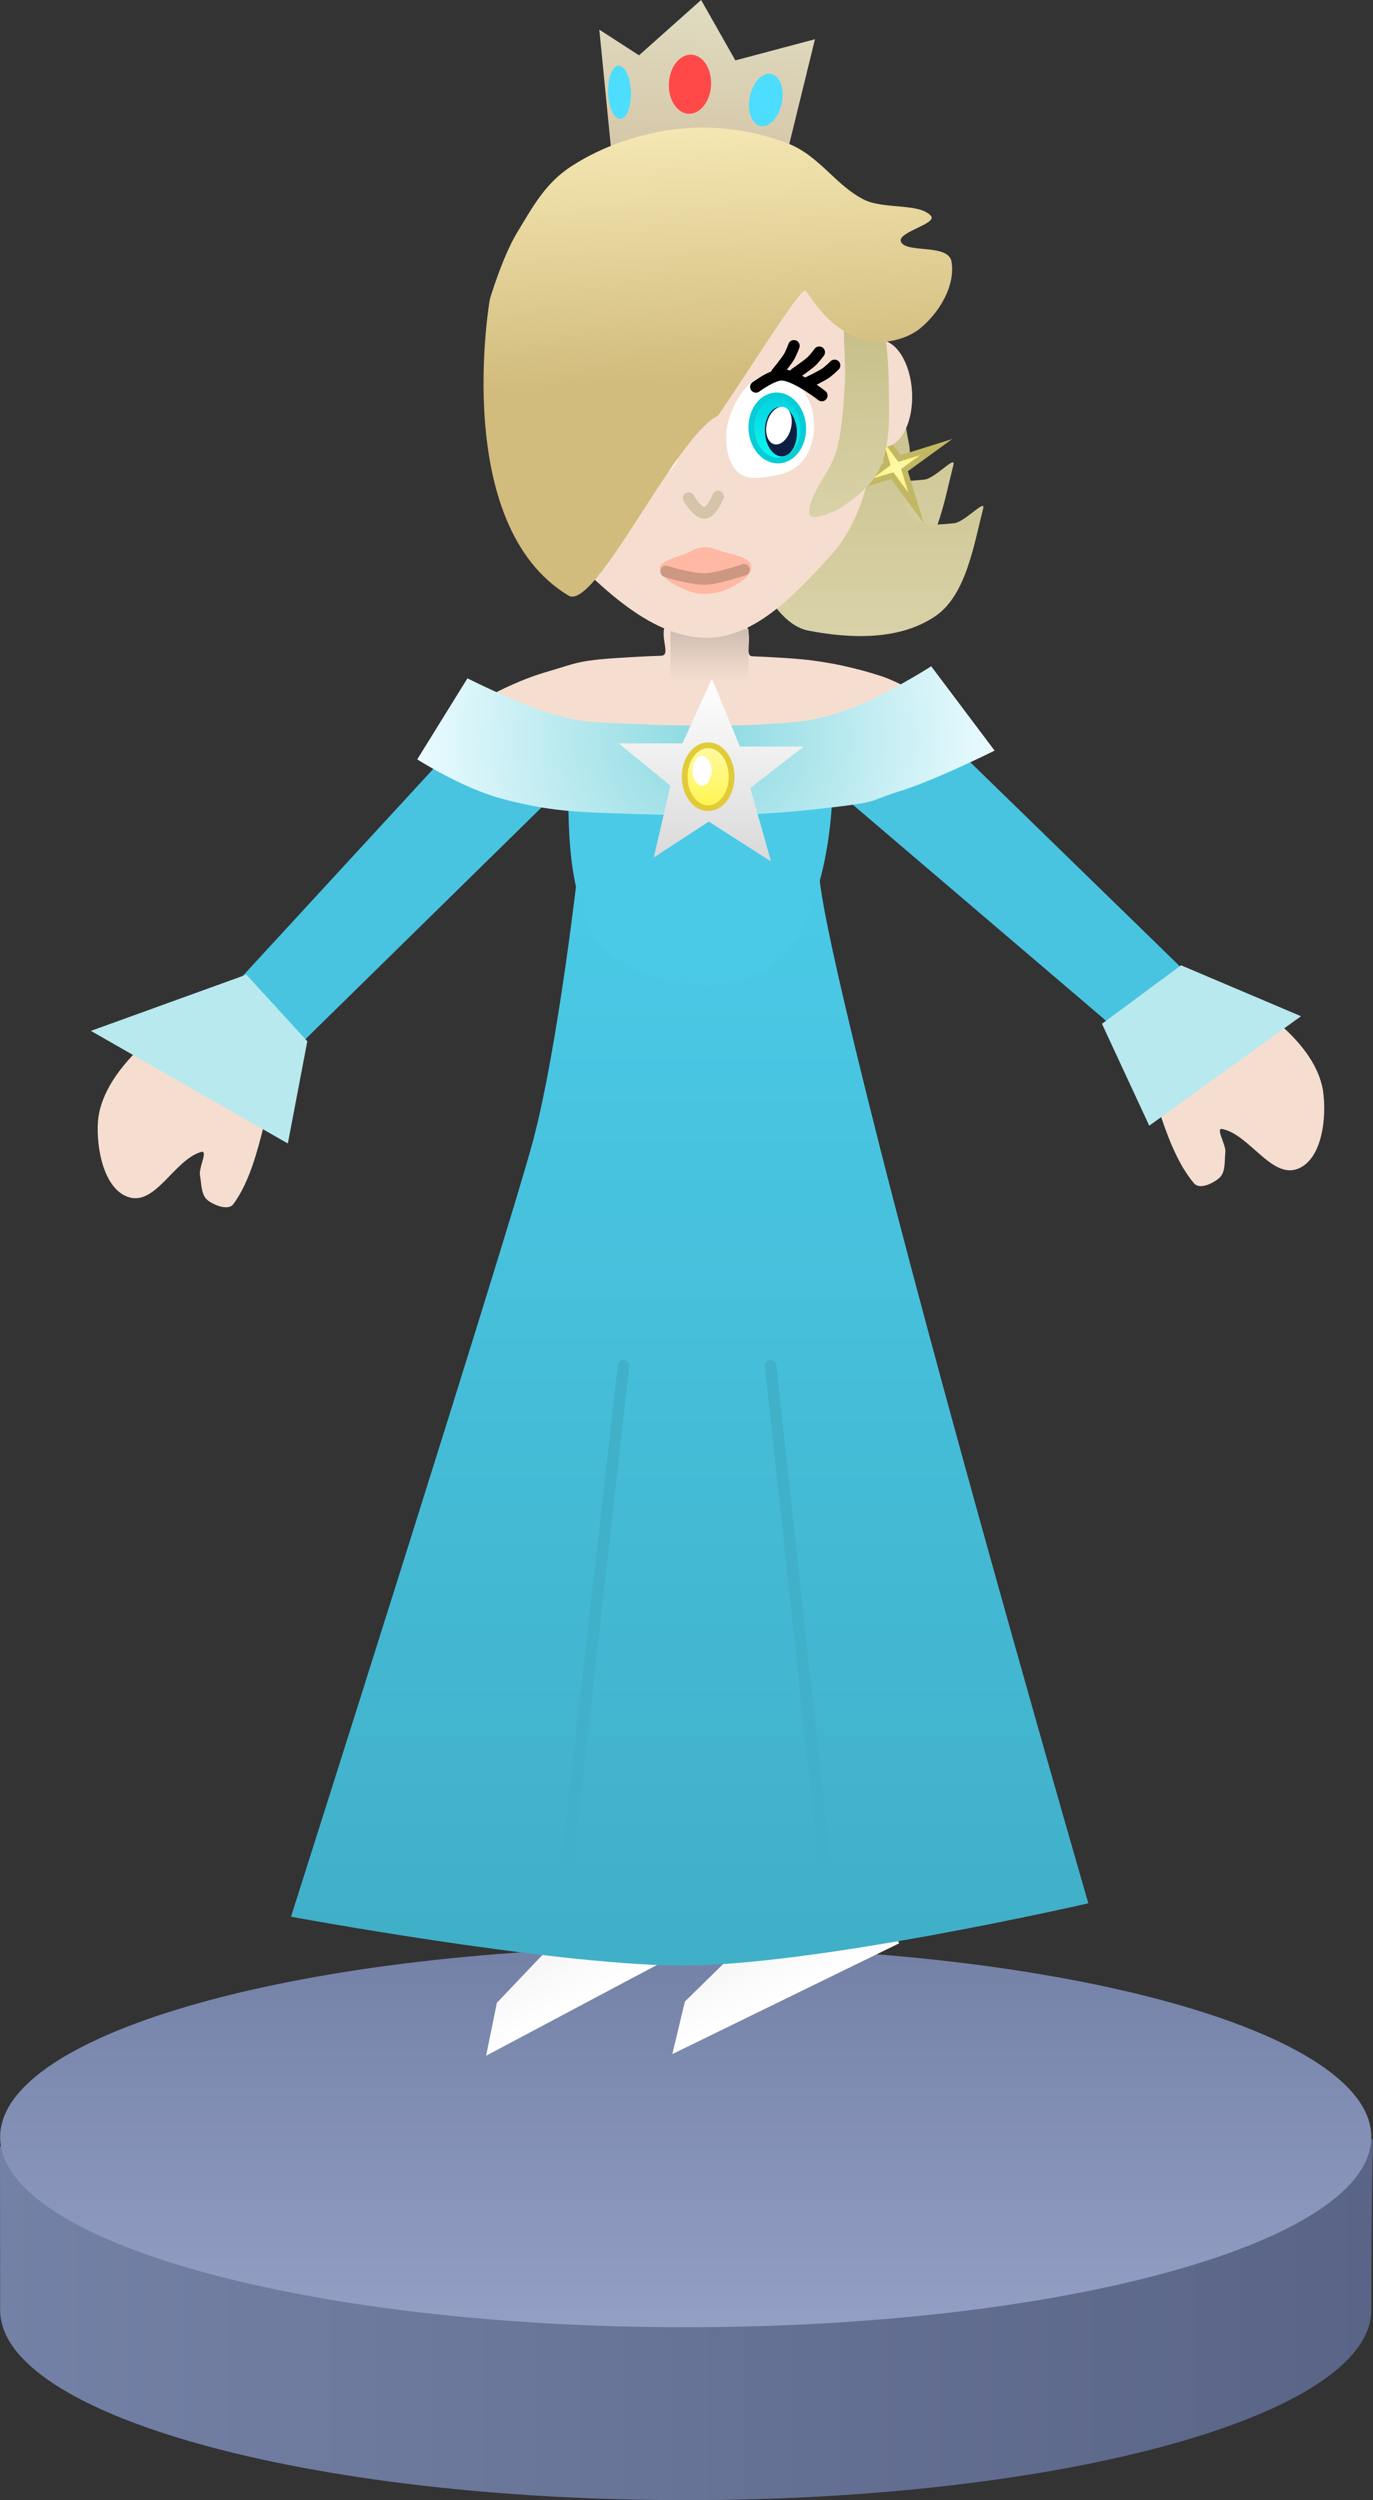<svg version="1.1" xmlns="http://www.w3.org/2000/svg" xmlns:xlink="http://www.w3.org/1999/xlink" width="119.159" height="216.883" viewBox="0,0,119.159,216.883"><rect x="0" y="0" width="119.159" height="216.883" fill="#333333" stroke="none"/><defs><linearGradient x1="180.988" y1="247.167" x2="300.147" y2="247.167" gradientUnits="userSpaceOnUse" id="color-1"><stop offset="0" stop-color="#7481a6"/><stop offset="1" stop-color="#596486"/></linearGradient><linearGradient x1="240.5" y1="217" x2="240.5" y2="250" gradientUnits="userSpaceOnUse" id="color-2"><stop offset="0" stop-color="#7481a6"/><stop offset="1" stop-color="#939fc4"/></linearGradient><linearGradient x1="235.14" y1="202.271" x2="242.523" y2="216.171" gradientUnits="userSpaceOnUse" id="color-3"><stop offset="0" stop-color="#e5e5e5"/><stop offset="1" stop-color="#ffffff"/></linearGradient><linearGradient x1="252.121" y1="202.551" x2="259.025" y2="216.695" gradientUnits="userSpaceOnUse" id="color-4"><stop offset="0" stop-color="#e5e5e5"/><stop offset="1" stop-color="#ffffff"/></linearGradient><linearGradient x1="240.843" y1="124.214" x2="240.843" y2="218.626" gradientUnits="userSpaceOnUse" id="color-5"><stop offset="0" stop-color="#4acae7"/><stop offset="1" stop-color="#40afc8"/></linearGradient><radialGradient cx="242.253" cy="112.378" r="25.054" gradientUnits="userSpaceOnUse" id="color-6"><stop offset="0" stop-color="#8ad9e0"/><stop offset="1" stop-color="#eafbff"/></radialGradient><linearGradient x1="242.564" y1="102.687" x2="242.564" y2="107.132" gradientUnits="userSpaceOnUse" id="color-7"><stop offset="0" stop-color="#cfbcb0"/><stop offset="1" stop-color="#cfbcb0" stop-opacity="0"/></linearGradient><linearGradient x1="253.291" y1="70.958" x2="253.291" y2="99.512" gradientUnits="userSpaceOnUse" id="color-8"><stop offset="0" stop-color="#c3ba81"/><stop offset="1" stop-color="#d9d2a8"/></linearGradient><linearGradient x1="251.87" y1="48.647" x2="251.166" y2="61.973" gradientUnits="userSpaceOnUse" id="color-9"><stop offset="0" stop-color="#e0dcc1"/><stop offset="1" stop-color="#d6c7a9"/></linearGradient><linearGradient x1="255.871" y1="74.743" x2="255.871" y2="103.297" gradientUnits="userSpaceOnUse" id="color-10"><stop offset="0" stop-color="#c3ba81"/><stop offset="1" stop-color="#d9d2a8"/></linearGradient><linearGradient x1="237.38" y1="83.056" x2="237.38" y2="89.018" gradientUnits="userSpaceOnUse" id="color-11"><stop offset="0" stop-color="#03d0e0"/><stop offset="1" stop-color="#0ff9f1"/></linearGradient><linearGradient x1="248.446" y1="82.419" x2="248.446" y2="88.068" gradientUnits="userSpaceOnUse" id="color-12"><stop offset="0" stop-color="#03d0e0"/><stop offset="1" stop-color="#0ff9f1"/></linearGradient><linearGradient x1="242.708" y1="106.994" x2="242.708" y2="122.851" gradientUnits="userSpaceOnUse" id="color-13"><stop offset="0" stop-color="#ffffff"/><stop offset="1" stop-color="#d9d9d9"/></linearGradient><radialGradient cx="258.826" cy="88.623" r="3.56" gradientUnits="userSpaceOnUse" id="color-14"><stop offset="0" stop-color="#fffaa9"/><stop offset="1" stop-color="#ffea66"/></radialGradient><linearGradient x1="250.156" y1="72.494" x2="251.239" y2="93" gradientUnits="userSpaceOnUse" id="color-15"><stop offset="0" stop-color="#c3ba81"/><stop offset="1" stop-color="#d9d2a8"/></linearGradient><linearGradient x1="217.248" y1="60.466" x2="218.397" y2="82.221" gradientUnits="userSpaceOnUse" id="color-16"><stop offset="0" stop-color="#f5e7b3"/><stop offset="1" stop-color="#d1bc7d"/></linearGradient><linearGradient x1="242.445" y1="112.765" x2="242.445" y2="118.229" gradientUnits="userSpaceOnUse" id="color-17"><stop offset="0" stop-color="#fffaa4"/><stop offset="1" stop-color="#fff54f"/></linearGradient></defs><g transform="translate(-180.988,-48.118)"><g data-paper-data="{&quot;isPaintingLayer&quot;:true}" fill-rule="nonzero" stroke-linejoin="miter" stroke-miterlimit="10" stroke-dasharray="" stroke-dashoffset="0" style="mix-blend-mode: normal"><path d="M300,248.5c0,9.113 -26.639,16.5 -59.5,16.5c-32.861,0 -59.5,-7.387 -59.5,-16.5c0,-3.062 -0.012,-14.185 -0.012,-14.185l60.179,-4.982l58.98,4.359c0,0 -0.147,5.695 -0.147,14.808z" data-paper-data="{&quot;origPos&quot;:null}" fill="url(#color-1)" stroke="none" stroke-width="0" stroke-linecap="butt"/><path d="M300,233.5c0,9.113 -26.639,16.5 -59.5,16.5c-32.861,0 -59.5,-7.387 -59.5,-16.5c0,-9.113 26.639,-16.5 59.5,-16.5c32.861,0 59.5,7.387 59.5,16.5z" data-paper-data="{&quot;origPos&quot;:null}" fill="url(#color-2)" stroke="none" stroke-width="0" stroke-linecap="butt"/><path d="M242.523,216.171l-19.347,10.277l0.934,-4.59l6.956,-7.308l-4.19,-7.889l8.464,-4.014z" data-paper-data="{&quot;index&quot;:null}" fill="url(#color-3)" stroke="none" stroke-width="1" stroke-linecap="round"/><path d="M259.025,216.695l-19.687,9.61l1.09,-4.555l7.202,-7.066l-3.919,-8.028l8.033,-4.878z" data-paper-data="{&quot;index&quot;:null}" fill="url(#color-4)" stroke="none" stroke-width="1" stroke-linecap="round"/><path d="" fill="#4eddff" stroke="none" stroke-width="2.028" stroke-linecap="butt"/><path d="" fill="#4eddff" stroke="none" stroke-width="2.028" stroke-linecap="butt"/><path d="" fill="#ffd7a5" stroke="none" stroke-width="2.028" stroke-linecap="butt"/><path d="" fill="#ffd7a5" stroke="none" stroke-width="2.028" stroke-linecap="butt"/><path d="" fill="#4eddff" stroke="none" stroke-width="2.028" stroke-linecap="butt"/><path d="" fill="#4eddff" stroke="none" stroke-width="2.028" stroke-linecap="butt"/><path d="" fill="#ffd7a5" stroke="none" stroke-width="2.028" stroke-linecap="butt"/><path d="" fill="#ffd7a5" stroke="none" stroke-width="2.028" stroke-linecap="butt"/><path d="M241,117.293l-18.795,-8.121c0,0 3.099,-1.864 6.134,-2.742c3.035,-0.878 2.631,-1.049 7.964,-1.337c0.686,-0.037 1.373,-0.066 2.057,-0.087c1.418,-0.044 -2.012,-3.885 3.591,-4.045c6.049,-0.173 3.163,4.043 4.315,4.088c1.458,0.057 2.732,0.134 3.72,0.211c2.925,0.228 5.412,0.848 7.366,1.471c1.954,0.623 4.683,2.373 4.683,2.373z" data-paper-data="{&quot;index&quot;:null}" fill="#f5ded0" stroke="#000000" stroke-width="0" stroke-linecap="round"/><g data-paper-data="{&quot;index&quot;:null,&quot;origRot&quot;:0}" stroke="none" stroke-width="1" stroke-linecap="round"><path d="M281.455,144.111c-0.535,-1.622 -1.352,-3.509 -0.751,-5.125c0.795,-2.131 2.233,-4.622 4.379,-5.105c2.349,-0.492 4.785,1.254 6.559,2.734c1.883,1.571 3.744,3.635 4.159,6.077c0.36,2.353 -0.07,6.03 -2.206,6.827c-2.252,0.838 -4.144,-2.925 -6.484,-3.453c-0.707,-0.182 0.286,1.325 0.221,1.99c-0.087,0.857 0.039,1.747 -0.534,2.254c-0.567,0.488 -1.707,1.025 -2.186,0.457c-1.507,-1.783 -2.386,-4.328 -3.157,-6.658z" fill="#f5ded0"/><path d="M260.214,109.389l26.916,26.202l-6.429,4.25l-25.747,-21.958z" data-paper-data="{&quot;origPos&quot;:null}" fill="#48c4e0"/></g><path d="M206.242,214.391c0,0 18.757,-58.933 20.976,-67.199c2.22,-8.267 3.964,-23.897 3.964,-23.897l21.044,0.303c0,0 -1.418,-1.758 5.118,24.01c6.537,25.768 18.098,65.616 18.098,65.616c0,0 -24.074,5.539 -35.675,5.4c-11.315,-0.136 -33.525,-4.233 -33.525,-4.233z" data-paper-data="{&quot;index&quot;:null}" fill="url(#color-5)" stroke="none" stroke-width="1" stroke-linecap="round"/><path d="M253.269,114.896c0.048,5.05 -0.802,10.832 -3.434,15.129c-1.525,2.511 -4.89,3.502 -7.627,3.589c-3.05,-0.177 -7.609,-1.285 -9.376,-3.981c-2.684,-4.14 -2.51,-9.746 -2.533,-14.736c-0.016,-3.6 22.935,-3.598 22.971,0z" data-paper-data="{&quot;index&quot;:null}" fill="#4acae7" stroke="none" stroke-width="1" stroke-linecap="round"/><g data-paper-data="{&quot;index&quot;:null,&quot;origRot&quot;:0}" stroke="none" stroke-width="1" stroke-linecap="round"><path d="M203.905,145.679c-0.593,2.381 -1.279,4.985 -2.648,6.876c-0.435,0.603 -1.612,0.152 -2.214,-0.292c-0.609,-0.462 -0.55,-1.359 -0.702,-2.208c-0.115,-0.658 0.762,-2.236 0.071,-2.001c-2.294,0.702 -3.897,4.597 -6.206,3.931c-2.191,-0.635 -2.896,-4.269 -2.713,-6.642c0.229,-2.467 1.931,-4.665 3.69,-6.373c1.658,-1.609 3.956,-3.534 6.335,-3.22c2.177,0.32 3.798,2.696 4.751,4.761c0.721,1.566 0.049,3.509 -0.363,5.167z" fill="#f5ded0"/><path d="M228.965,117.203l-24.63,24.162l-6.731,-3.755l26.832,-29.14z" data-paper-data="{&quot;origPos&quot;:null}" fill="#48c4e0"/></g><path d="M267.306,113.231c0,0 -5.148,2.571 -8.25,3.528c-3.102,0.957 -1.209,0.899 -7.857,1.621c-6.648,0.722 -13.402,0.401 -17.143,0.283c-3.741,-0.118 -6.01,-0.322 -9.5,-1.254c-3.49,-0.932 -7.357,-3.417 -7.357,-3.417l4.357,-7.03c0,0 4.758,2.396 7.5,3.134c2.742,0.738 2.864,0.638 7.25,0.836c4.386,0.198 8.468,0.191 11.25,0c2.782,-0.191 3.976,-0.19 7,-1.254c3.024,-1.064 7.25,-3.761 7.25,-3.761z" data-paper-data="{&quot;index&quot;:null}" fill="url(#color-6)" stroke="#000000" stroke-width="0" stroke-linecap="round"/><path d="M235.105,166.613l-4.892,43.176" data-paper-data="{&quot;index&quot;:null}" fill="none" stroke="#41b0c9" stroke-width="1" stroke-linecap="round"/><path d="M252.546,209.789l-4.679,-43.176" data-paper-data="{&quot;index&quot;:null}" fill="none" stroke="#41b0c9" stroke-width="1" stroke-linecap="round"/><path d="M239.175,107.132v-4.444h6.778v4.444z" data-paper-data="{&quot;index&quot;:null}" fill="url(#color-7)" stroke="none" stroke-width="0" stroke-linecap="butt"/><path d="M257.136,88.785c0.77,1.332 2.734,1.062 4.067,0.938c0.926,-0.088 2.741,-2.154 2.532,-1.287c-0.807,3.158 -1.479,7.521 -4.139,9.337c-3.129,2.137 -7.392,1.968 -11.041,1.264c-1.934,-0.378 -3.482,-2.64 -4.357,-4.643c-1.154,-2.658 -1.682,-5.914 -1.176,-8.847c0.642,-4.594 1.625,-9.545 4.511,-13.025c1.484,-1.785 5.062,-2.165 6.591,-0.505c2.443,2.667 2.41,7.142 3.172,10.837c0.397,1.928 -1.085,4.283 -0.16,5.93z" data-paper-data="{&quot;index&quot;:null}" fill="url(#color-8)" stroke="none" stroke-width="1.931" stroke-linecap="round"/><g data-paper-data="{&quot;index&quot;:null}" stroke="none"><path d="M249.18,61.868l-15.155,-0.8l-1.024,-10.378l3.446,2.226l5.389,-4.799l2.972,5.24l6.909,-1.836z" fill="url(#color-9)" stroke-width="2.028" stroke-linecap="round"/><path d="M241.004,52.862c0.505,0.027 0.946,0.338 1.253,0.819c0.307,0.482 0.478,1.132 0.441,1.839c-0.037,0.707 -0.276,1.335 -0.632,1.782c-0.356,0.446 -0.828,0.709 -1.333,0.682c-0.505,-0.027 -0.946,-0.338 -1.253,-0.819c-0.307,-0.482 -0.478,-1.132 -0.441,-1.839c0.037,-0.707 0.276,-1.335 0.632,-1.782c0.356,-0.445 0.828,-0.709 1.333,-0.682z" fill="#ff4949" stroke-width="2.028" stroke-linecap="butt"/><path d="M234.677,53.818c0.273,-0.009 0.528,0.241 0.721,0.652c0.193,0.411 0.323,0.983 0.345,1.619c0.021,0.636 -0.07,1.215 -0.235,1.638c-0.165,0.423 -0.403,0.69 -0.676,0.699c-0.273,0.009 -0.528,-0.241 -0.722,-0.652c-0.193,-0.411 -0.323,-0.983 -0.345,-1.619c-0.021,-0.636 0.07,-1.215 0.235,-1.638c0.165,-0.423 0.403,-0.69 0.676,-0.699z" fill="#4dddff" stroke-width="1.504" stroke-linecap="butt"/><path d="M247.923,54.532c0.382,0.08 0.674,0.405 0.839,0.866c0.165,0.461 0.202,1.057 0.072,1.68c-0.13,0.623 -0.403,1.154 -0.739,1.51c-0.336,0.356 -0.734,0.537 -1.116,0.457c-0.382,-0.08 -0.674,-0.405 -0.839,-0.866c-0.165,-0.461 -0.202,-1.057 -0.072,-1.68c0.13,-0.623 0.403,-1.154 0.739,-1.51c0.336,-0.356 0.734,-0.537 1.116,-0.457z" fill="#4dddff" stroke-width="1.699" stroke-linecap="butt"/></g><path d="M259.717,92.57c0.77,1.332 2.734,1.062 4.067,0.938c0.926,-0.088 2.741,-2.154 2.532,-1.287c-0.807,3.158 -1.479,7.521 -4.139,9.337c-3.129,2.137 -7.392,1.968 -11.041,1.264c-1.934,-0.378 -3.482,-2.64 -4.357,-4.643c-1.154,-2.658 -1.682,-5.914 -1.176,-8.847c0.642,-4.594 1.625,-9.545 4.511,-13.025c1.484,-1.785 5.062,-2.165 6.591,-0.505c2.443,2.667 2.41,7.142 3.172,10.837c0.397,1.928 -1.085,4.283 -0.16,5.93z" data-paper-data="{&quot;index&quot;:null}" fill="url(#color-10)" stroke="none" stroke-width="1.931" stroke-linecap="round"/><path d="M240.192,68.766c5.053,-0.134 11.288,0.348 14.681,4.256c3.235,3.73 2.16,9.68 1.728,14.477c-0.209,3.251 -1.515,6.642 -3.589,8.888c-2.88,3.134 -6.353,6.957 -10.533,7.054c-4.419,0.101 -8.502,-3.603 -11.722,-6.822c-2.256,-2.257 -3.514,-5.779 -4.032,-9.115c-0.671,-4.385 -2.038,-9.754 0.558,-13.445c2.719,-3.861 8.278,-5.063 12.909,-5.293z" data-paper-data="{&quot;index&quot;:null}" fill="#f5ded0" stroke="none" stroke-width="1.996" stroke-linecap="round"/><path d="M235.562,80.552c0.958,-0.051 1.882,0.486 2.525,1.157c0.856,0.893 1.633,2.146 1.886,3.484c0.182,1.14 0.179,2.599 -0.651,3.545c-0.733,0.837 -2.14,0.687 -3.296,0.593c-0.922,-0.075 -1.854,-0.396 -2.525,-1.157c-0.67,-0.761 -1.118,-1.838 -1.182,-3.049c-0.064,-1.211 0.268,-2.329 0.854,-3.157c0.587,-0.827 1.431,-1.366 2.389,-1.416z" data-paper-data="{&quot;index&quot;:null}" fill="#ffffff" stroke="none" stroke-width="2.028" stroke-linecap="round"/><path d="M250.452,81.714c0.67,0.761 1.118,1.838 1.182,3.049c0.064,1.211 -0.268,2.329 -0.854,3.157c-0.587,0.828 -1.48,1.245 -2.389,1.416c-1.14,0.215 -2.523,0.513 -3.34,-0.243c-0.925,-0.854 -1.082,-2.304 -1.021,-3.457c0.111,-1.357 0.751,-2.685 1.509,-3.663c0.569,-0.734 1.431,-1.366 2.389,-1.416c0.958,-0.051 1.854,0.396 2.525,1.157z" data-paper-data="{&quot;index&quot;:null}" fill="#ffffff" stroke="none" stroke-width="2.028" stroke-linecap="round"/><path d="M237.223,83.058c0.62,-0.033 1.2,0.272 1.635,0.79c0.435,0.517 0.726,1.249 0.77,2.071c0.043,0.822 -0.169,1.58 -0.547,2.14c-0.378,0.561 -0.923,0.925 -1.543,0.957c-0.62,0.033 -1.2,-0.272 -1.635,-0.79c-0.435,-0.517 -0.726,-1.249 -0.77,-2.07c-0.043,-0.822 0.169,-1.58 0.547,-2.14c0.378,-0.561 0.923,-0.925 1.543,-0.957z" data-paper-data="{&quot;index&quot;:null}" fill="url(#color-11)" stroke="#06cdd6" stroke-width="0.5" stroke-linecap="butt"/><path d="M248.297,82.421c0.62,-0.033 1.199,0.254 1.632,0.744c0.434,0.489 0.723,1.181 0.764,1.96c0.041,0.779 -0.173,1.498 -0.553,2.029c-0.38,0.532 -0.925,0.879 -1.545,0.911c-0.62,0.033 -1.199,-0.254 -1.632,-0.744c-0.433,-0.489 -0.723,-1.181 -0.764,-1.96c-0.041,-0.779 0.174,-1.498 0.553,-2.029c0.38,-0.532 0.925,-0.879 1.545,-0.911z" data-paper-data="{&quot;index&quot;:null}" fill="url(#color-12)" stroke="#06cdd6" stroke-width="0.5" stroke-linecap="butt"/><path d="M240.216,112.602l2.562,-5.609l2.424,5.886h5.54l-4.639,3.601l1.8,6.371l-5.401,-3.462l-4.778,3.116l1.454,-6.232l-4.501,-3.67z" data-paper-data="{&quot;index&quot;:null}" fill="url(#color-13)" stroke="#c8c8c8" stroke-width="0" stroke-linecap="round"/><path d="M259.052,87.896l3.197,-1l-2.762,2.003l1.007,3.285l-2.073,-2.803l-3.018,0.914l2.583,-1.917l-1.021,-3.315z" data-paper-data="{&quot;index&quot;:null}" fill="url(#color-14)" stroke="#c2b763" stroke-width="0.5" stroke-linecap="round"/><path d="M237.058,84.233c0.383,-0.02 0.741,0.204 1.013,0.584c0.272,0.379 0.455,0.913 0.486,1.511c0.032,0.598 -0.094,1.149 -0.325,1.554c-0.23,0.406 -0.563,0.667 -0.946,0.688c-0.383,0.02 -0.741,-0.204 -1.013,-0.584c-0.272,-0.379 -0.455,-0.913 -0.486,-1.511c-0.032,-0.598 0.094,-1.149 0.325,-1.554c0.23,-0.406 0.563,-0.667 0.946,-0.688z" data-paper-data="{&quot;index&quot;:null}" fill="#0f1f43" stroke="none" stroke-width="1.913" stroke-linecap="butt"/><path d="M248.652,83.421c0.383,-0.02 0.741,0.201 1.012,0.576c0.271,0.374 0.454,0.902 0.485,1.493c0.031,0.591 -0.095,1.135 -0.326,1.536c-0.23,0.402 -0.564,0.66 -0.946,0.68c-0.383,0.02 -0.741,-0.201 -1.012,-0.576c-0.271,-0.374 -0.454,-0.902 -0.486,-1.493c-0.031,-0.591 0.095,-1.135 0.326,-1.536c0.23,-0.402 0.564,-0.66 0.946,-0.68z" data-paper-data="{&quot;index&quot;:null}" fill="#0f1f43" stroke="none" stroke-width="1.903" stroke-linecap="butt"/><path d="M243.314,91.189c0,0 -0.57,1.4 -1.182,1.425c-0.623,0.027 -1.378,-1.29 -1.378,-1.29" data-paper-data="{&quot;index&quot;:null}" fill="none" stroke="#d3c4aa" stroke-width="1" stroke-linecap="round"/><path d="M257.284,77.632c0.721,-0.038 1.402,0.446 1.918,1.258c0.518,0.812 0.871,1.953 0.939,3.229c0.067,1.276 -0.164,2.448 -0.593,3.31c-0.428,0.862 -1.054,1.415 -1.775,1.453c-0.721,0.038 -1.402,-0.446 -1.918,-1.258c-0.518,-0.812 -0.871,-1.953 -0.939,-3.229c-0.067,-1.276 0.164,-2.448 0.593,-3.31c0.428,-0.862 1.054,-1.415 1.775,-1.453z" data-paper-data="{&quot;index&quot;:null}" fill="#f5ded0" stroke="none" stroke-width="2.028" stroke-linecap="butt"/><path d="M225.775,80.419c0.721,-0.038 1.402,0.446 1.918,1.258c0.518,0.812 0.871,1.953 0.939,3.229c0.067,1.276 -0.164,2.448 -0.593,3.31c-0.428,0.862 -1.054,1.415 -1.775,1.453c-0.721,0.038 -1.402,-0.446 -1.918,-1.258c-0.518,-0.812 -0.871,-1.953 -0.939,-3.229c-0.067,-1.276 0.164,-2.448 0.593,-3.31c0.428,-0.862 1.054,-1.415 1.775,-1.453z" data-paper-data="{&quot;index&quot;:null}" fill="#f5ded0" stroke="none" stroke-width="2.028" stroke-linecap="butt"/><path d="M255.748,72.199c0.769,0.458 1.274,1.474 1.477,2.175c0.651,2.264 0.87,4.867 0.892,6.975c0.022,2.401 0.211,4.936 -0.67,7.162c-0.633,1.593 -2.058,2.672 -3.374,3.584c-0.849,0.532 -2.805,1.322 -2.852,0.57c-0.089,-1.667 1.834,-3.572 2.337,-5.364c0.522,-1.86 0.618,-3.83 0.744,-5.751c0.153,-2.396 -0.346,-5.408 0.098,-8.075c0.11,-0.639 0.772,-1.248 1.348,-1.276z" data-paper-data="{&quot;index&quot;:null}" fill="url(#color-15)" stroke="none" stroke-width="2.028" stroke-linecap="round"/><g data-paper-data="{&quot;index&quot;:null}" fill="none" stroke="#000000" stroke-width="1" stroke-linecap="round"><path d="M246.59,81.682c0,0 1.538,-1.157 2.378,-1.048c1.271,0.167 3.342,1.797 3.342,1.797"/><path d="M253.419,79.816c0,0 -0.505,0.505 -0.848,0.72c-0.474,0.299 -1.493,0.782 -1.493,0.782"/><path d="M252.088,78.672c0,0 -0.421,0.577 -0.727,0.842c-0.422,0.369 -1.354,1.003 -1.354,1.003"/><path d="M249.89,78.118c0,0 -0.242,0.672 -0.462,1.012c-0.302,0.473 -1.018,1.343 -1.018,1.343"/></g><g data-paper-data="{&quot;index&quot;:null}" fill="none" stroke="#000000" stroke-width="1" stroke-linecap="round"><path d="M231.992,83.35c0,0 1.888,-1.839 3.134,-2.138c0.823,-0.197 2.475,0.791 2.475,0.791"/><path d="M233.095,82.125c0,0 -1.063,-0.373 -1.567,-0.621c-0.364,-0.177 -0.92,-0.626 -0.92,-0.626"/><path d="M233.864,81.004c0,0 -0.993,-0.533 -1.452,-0.855c-0.332,-0.231 -0.812,-0.761 -0.812,-0.761"/><path d="M235.529,80.783c0,0 -0.804,-0.79 -1.154,-1.228c-0.254,-0.315 -0.566,-0.958 -0.566,-0.958"/></g><g data-paper-data="{&quot;index&quot;:null}" stroke-linecap="round"><path d="M242.072,95.584c0.699,-0.037 1.218,0.282 1.82,0.443c0.78,0.209 2.134,0.47 2.278,1.112c0.172,0.792 -0.741,1.409 -1.636,1.89c-1.037,0.558 -2.422,0.796 -3.54,0.442c-1.215,-0.444 -2.528,-1.017 -2.744,-2.01c-0.126,-0.58 1.395,-1.02 2.059,-1.246c0.591,-0.2 1.064,-0.596 1.763,-0.632z" fill="#ffb8a3" stroke="none" stroke-width="2.002"/><path d="M245.554,97.543c0,0 -2.217,0.776 -3.402,0.804c-1.263,0.014 -3.35,-0.657 -3.35,-0.657" fill="none" stroke="#cc9881" stroke-width="1"/></g><path d="M249.614,84.088c0.111,0.34 0.122,0.773 0.007,1.218c-0.115,0.445 -0.334,0.819 -0.596,1.062c-0.262,0.244 -0.566,0.358 -0.851,0.285c-0.285,-0.073 -0.495,-0.32 -0.606,-0.661c-0.111,-0.34 -0.122,-0.773 -0.007,-1.218c0.115,-0.445 0.334,-0.819 0.596,-1.062c0.262,-0.244 0.566,-0.358 0.851,-0.285c0.285,0.073 0.495,0.32 0.607,0.661z" data-paper-data="{&quot;index&quot;:null}" fill="#ffffff" stroke="none" stroke-width="1.913" stroke-linecap="butt"/><path d="M237.816,83.934c0.112,0.336 0.124,0.765 0.011,1.204c-0.113,0.44 -0.331,0.809 -0.592,1.049c-0.261,0.241 -0.565,0.353 -0.849,0.279c-0.285,-0.073 -0.496,-0.318 -0.608,-0.655c-0.112,-0.336 -0.124,-0.765 -0.011,-1.204c0.113,-0.44 0.331,-0.809 0.593,-1.049c0.261,-0.241 0.565,-0.353 0.849,-0.279c0.285,0.073 0.496,0.318 0.608,0.655z" data-paper-data="{&quot;index&quot;:null}" fill="#ffffff" stroke="none" stroke-width="1.903" stroke-linecap="butt"/><path d="M239.898,59.3c3.201,-0.347 6.442,0.118 9.393,1.233c2.777,1.048 4.199,3.648 6.651,4.889c1.767,0.895 4.817,0.277 5.839,1.421c0.594,0.683 -2.933,1.412 -2.607,2.234c0.424,1.049 4.069,0.15 4.387,1.707c0.385,2.137 -1.127,4.586 -2.832,5.914c-1.554,1.157 -4.052,1.467 -5.735,0.565c-2.083,-1.118 -2.684,-2.01 -4.08,-3.919c-0.351,-0.48 -4.797,6.77 -7.623,10.847c-3.608,1.677 -10.654,17.004 -12.968,15.591c-10.239,-6.163 -6.823,-25.712 -6.823,-25.712c0,0 1.104,-3.711 2.38,-5.798c1.276,-2.087 2.383,-4.223 4.652,-5.702c2.767,-1.803 6.081,-2.915 9.365,-3.272z" data-paper-data="{&quot;index&quot;:null}" fill="url(#color-16)" stroke="none" stroke-width="2.028" stroke-linecap="round"/><path d="M242.445,112.765c0.561,0 1.07,0.306 1.439,0.801c0.369,0.494 0.597,1.177 0.597,1.931c0,0.754 -0.228,1.437 -0.597,1.931c-0.368,0.495 -0.877,0.801 -1.439,0.801c-0.561,0 -1.07,-0.306 -1.438,-0.801c-0.369,-0.494 -0.597,-1.177 -0.597,-1.931c0,-0.754 0.228,-1.437 0.597,-1.931c0.368,-0.495 0.877,-0.801 1.438,-0.801z" data-paper-data="{&quot;index&quot;:null}" fill="url(#color-17)" stroke="#e2cb38" stroke-width="0.5" stroke-linecap="butt"/><path d="M241.915,113.695c0.228,0 0.434,0.144 0.583,0.378c0.149,0.233 0.242,0.555 0.242,0.911c0,0.356 -0.092,0.678 -0.242,0.911c-0.149,0.233 -0.355,0.378 -0.583,0.378c-0.228,0 -0.434,-0.144 -0.583,-0.378c-0.149,-0.233 -0.242,-0.555 -0.242,-0.911c0,-0.355 0.092,-0.677 0.242,-0.911c0.149,-0.233 0.356,-0.378 0.583,-0.378z" data-paper-data="{&quot;index&quot;:null}" fill="#ffffff" stroke="none" stroke-width="1" stroke-linecap="butt"/><path d="M206.583,138.75l-1.333,7l-14,-8l10.833,-3.917z" fill="#b8e9ef" stroke="#b8e9ef" stroke-width="2" stroke-linecap="round"/><path d="M277.875,137.25l5.75,-4.25l8.25,3.5l-10.75,7.75z" fill="#b8e9ef" stroke="#b8e9ef" stroke-width="2" stroke-linecap="round"/></g></g></svg>